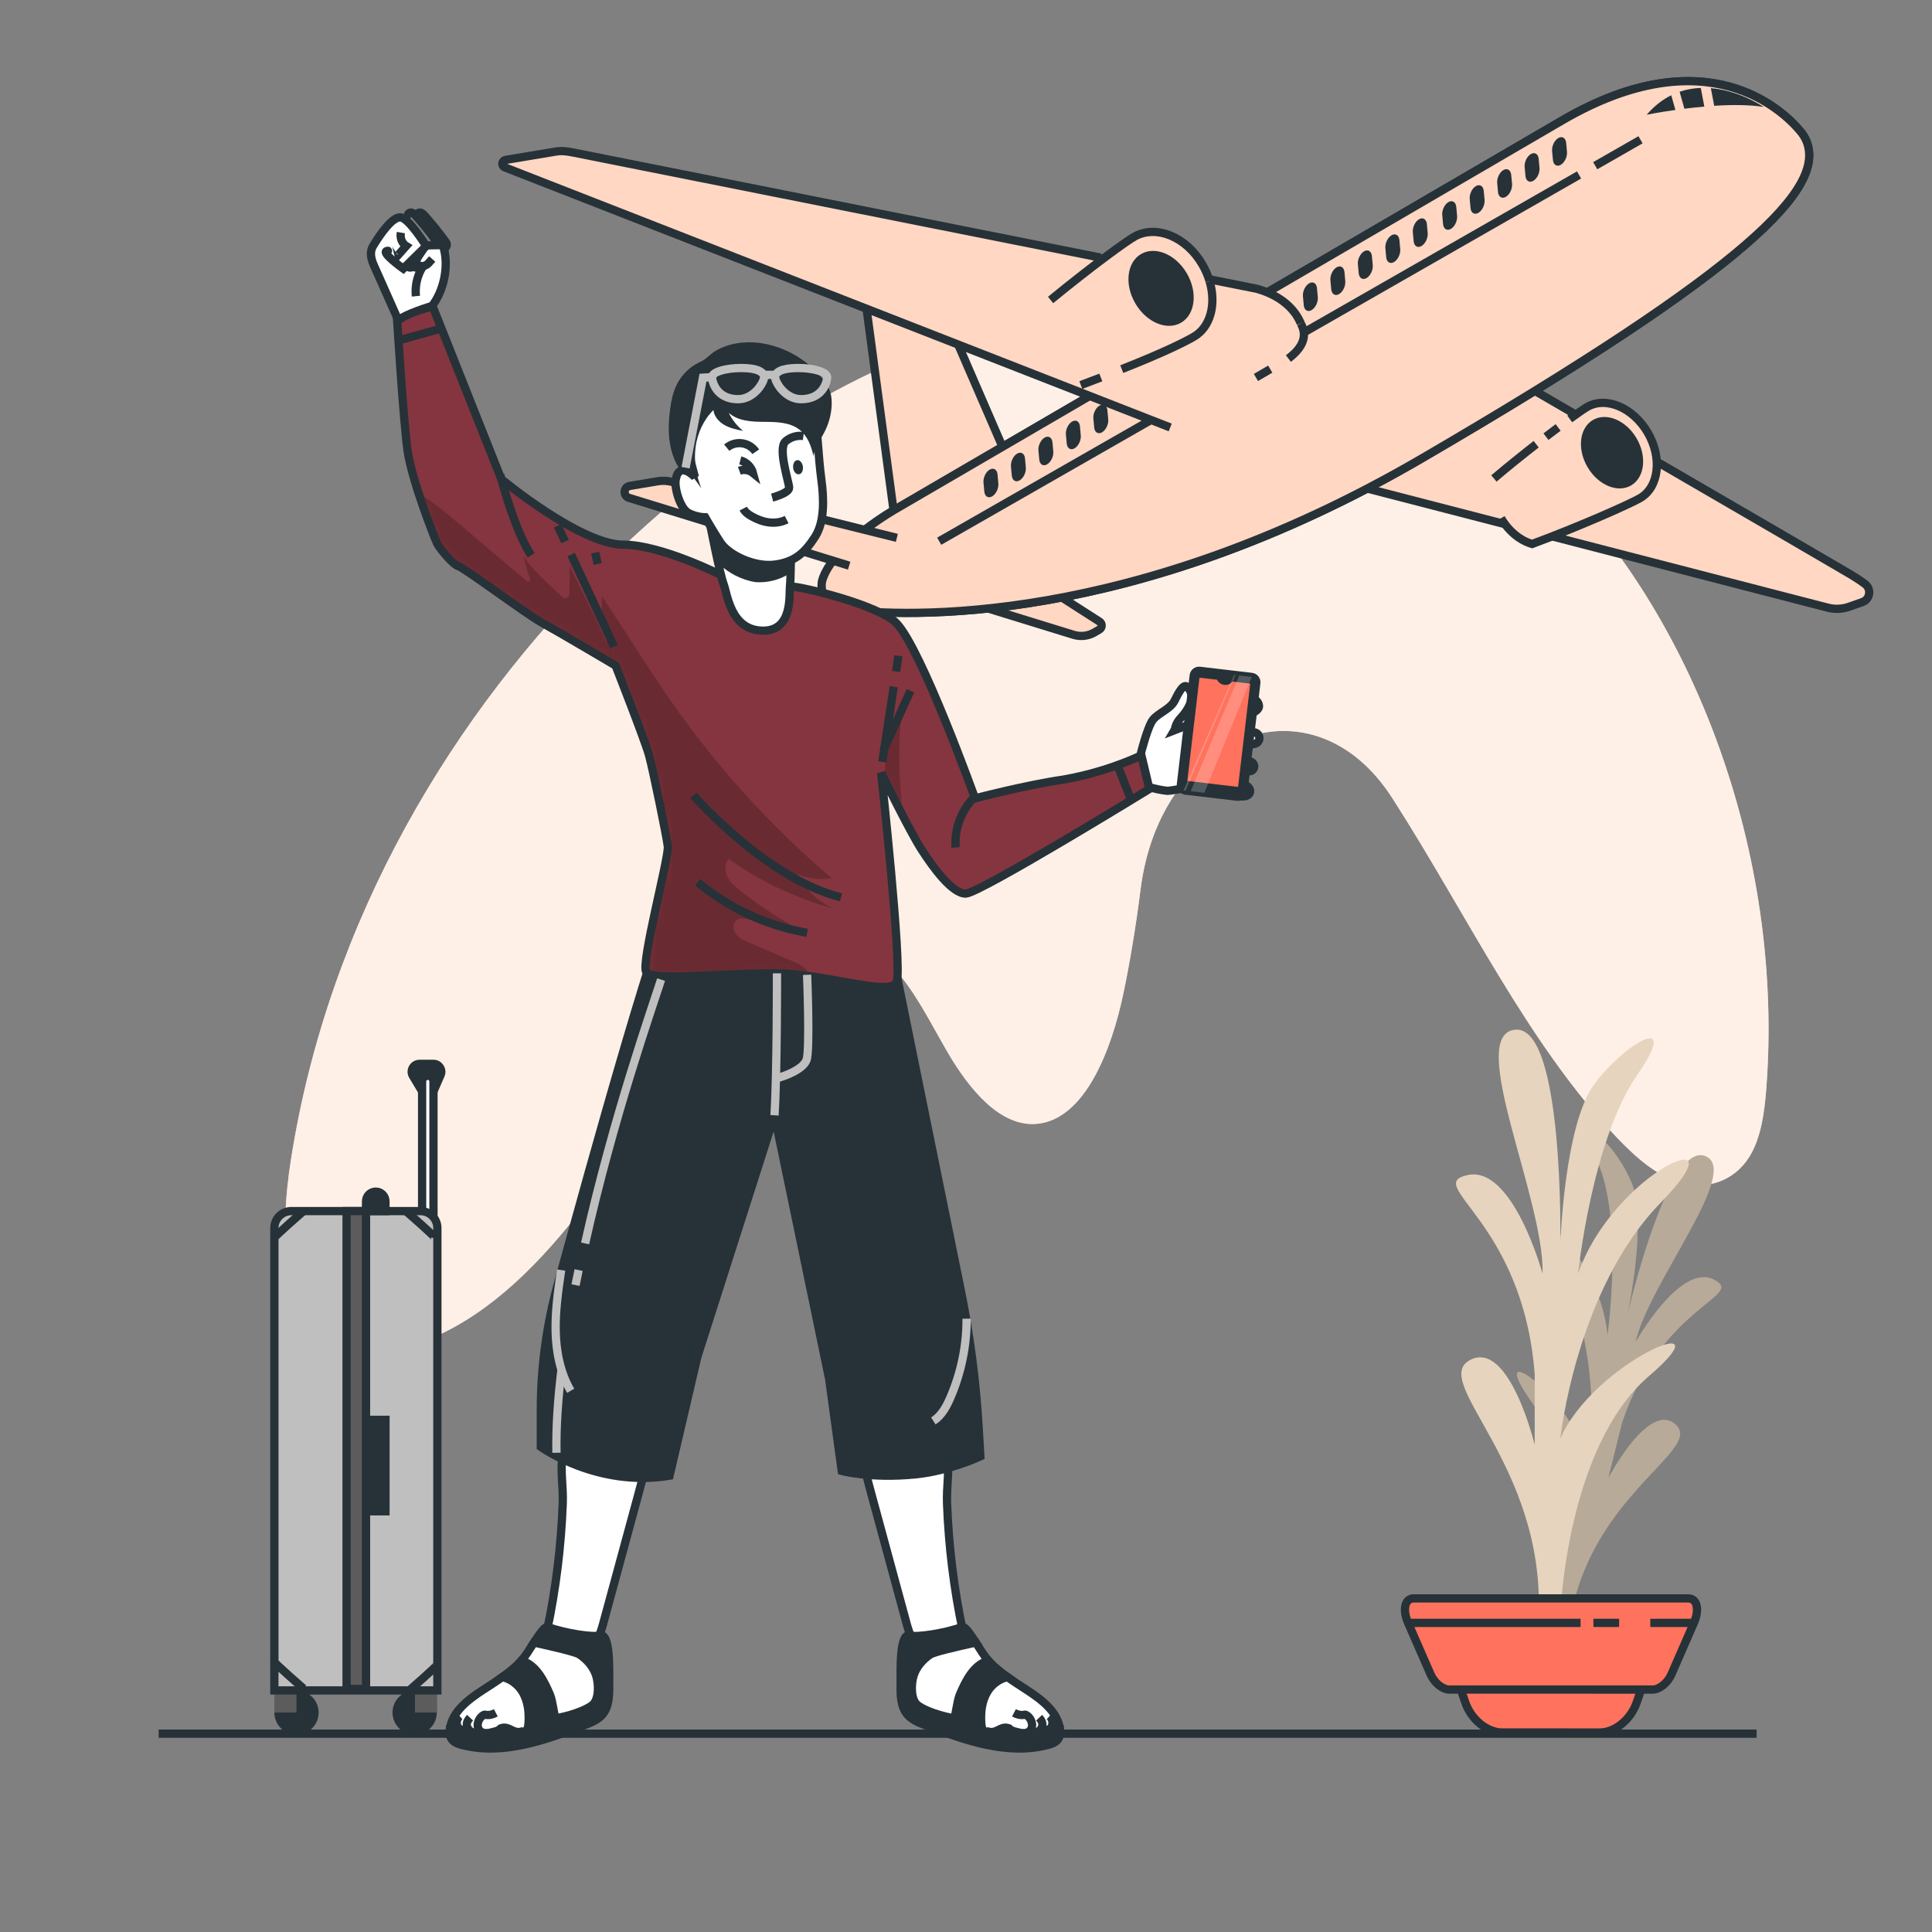 <svg width="234" height="234" viewBox="0 0 234 234" fill="none" xmlns="http://www.w3.org/2000/svg">
<rect x="0" y="0" width="234" height="234" fill="#808080" stroke="none"/>
<path d="M136.089 120.204C134.587 127.428 131.316 135.573 125.62 136.115C121.175 136.538 117.402 131.983 114.704 127.333C112.006 122.683 109.529 117.349 105.463 114.956C101.42 112.577 96.569 113.728 92.716 116.599C88.863 119.469 85.823 123.862 82.926 128.259C73.257 142.938 63.507 159.357 48.58 163.356C46.043 164.036 43.383 163.81 40.997 162.491C33.854 158.542 33.953 148.719 35.221 140.568C39.798 111.155 55.117 86.136 73.443 68.14C90.181 51.703 110.022 40.117 130.849 37.636C151.676 35.155 173.464 42.288 189.719 59.538C205.974 76.788 216.012 104.523 213.933 131.805C213.709 134.749 213.3 137.831 211.87 140.12C209.957 143.181 206.557 144.1 203.607 143.269C200.655 142.439 198.074 140.141 195.722 137.661C185.033 126.39 177.654 110.752 168.833 96.98C168.753 96.856 168.673 96.732 168.593 96.607C159.004 81.728 140.544 88.551 138.136 107.771C137.551 112.443 136.81 116.737 136.089 120.204Z" fill="#FEF0E6"/>
<path opacity="0.7" d="M136.089 120.204C134.587 127.428 131.316 135.573 125.62 136.115C121.175 136.538 117.402 131.983 114.704 127.333C112.006 122.684 109.529 117.35 105.463 114.957C101.42 112.578 96.569 113.728 92.716 116.599C88.863 119.47 85.823 123.863 82.926 128.26C73.257 142.939 63.507 159.357 48.58 163.357C46.043 164.036 43.383 163.81 40.997 162.491C33.854 158.542 33.953 148.719 35.221 140.568C39.798 111.155 55.117 86.136 73.443 68.14C90.181 51.703 110.022 40.117 130.849 37.636C151.676 35.155 173.464 42.289 189.719 59.539C205.974 76.789 216.012 104.524 213.933 131.805C213.709 134.749 213.3 137.832 211.87 140.12C209.957 143.181 206.557 144.101 203.607 143.27C200.655 142.44 198.074 140.142 195.722 137.662C185.033 126.391 177.654 110.752 168.833 96.981C168.753 96.856 168.673 96.732 168.593 96.607C159.004 81.728 140.544 88.551 138.136 107.772C137.551 112.444 136.81 116.738 136.089 120.204Z" fill="#FEF0E6"/>
<path d="M188.315 194.626C188.315 194.626 191.721 178.528 185.518 169.809C179.314 161.089 191.124 169.709 192.483 177.871C192.483 177.871 194.519 163.277 188.501 153.008C182.484 142.74 193.742 151.171 194.699 161.751C194.699 161.751 196.542 148.731 193.778 141.414C191.013 134.097 195.823 138.802 197.672 143.389C199.521 147.976 197.095 159.333 197.095 159.333C197.095 159.333 201.92 138.332 206.488 140.004C211.056 141.675 199.659 155.435 198.078 162.592C198.078 162.592 203.464 152.96 207.55 154.965C211.636 156.97 201.222 157.967 196.453 172.33L194.777 179.064C194.777 179.064 199.733 169.558 202.974 172.557C206.215 175.556 193.365 180.732 190.379 195.14L188.315 194.626Z" fill="#E6D4BE"/>
<path opacity="0.2" d="M188.315 194.626C188.315 194.626 191.721 178.528 185.518 169.809C179.314 161.089 191.124 169.709 192.483 177.871C192.483 177.871 194.519 163.277 188.501 153.008C182.484 142.74 193.742 151.171 194.699 161.751C194.699 161.751 196.542 148.731 193.778 141.414C191.013 134.097 195.823 138.802 197.672 143.389C199.521 147.976 197.095 159.333 197.095 159.333C197.095 159.333 201.92 138.332 206.488 140.004C211.056 141.675 199.659 155.435 198.078 162.592C198.078 162.592 203.464 152.96 207.55 154.965C211.636 156.97 201.222 157.967 196.453 172.33L194.777 179.064C194.777 179.064 199.733 169.558 202.974 172.557C206.215 175.556 193.365 180.732 190.379 195.14L188.315 194.626Z" fill="black"/>
<path d="M188.982 195.552C188.982 195.552 189.698 175.257 199.727 166.662C209.755 158.066 193.041 164.871 188.982 174.242C188.982 174.242 190.892 156.156 201.159 145.65C211.426 135.145 195.429 141.889 191.131 154.275C191.131 154.275 192.802 138.131 198.294 130.192C203.786 122.252 196.623 126.454 193.041 131.396C189.46 136.339 188.982 150.665 188.982 150.665C188.982 150.665 189.46 124.074 183.491 124.715C177.521 125.356 187.072 145.231 186.834 154.275C186.834 154.275 183.252 141.133 177.761 142.317C172.269 143.501 184.446 147.8 185.879 166.423V174.988C185.879 174.988 182.775 162.125 177.999 164.751C173.224 167.378 187.072 177.406 186.356 195.552H188.982Z" fill="#E6D4BE"/>
<path d="M181.917 209.836L193.79 209.837C195.548 209.837 197.494 208.33 198.226 206.217L199.881 201.436L175.826 201.436L177.481 206.216C178.213 208.329 180.159 209.836 181.917 209.836Z" fill="#FF725E" stroke="#263238" strokeWidth="1.182" strokeMiterlimit="10" strokeLinecap="round" strokeLinejoin="round"/>
<path d="M175.534 204.636L200.173 204.637C200.98 204.637 201.983 203.835 202.442 202.787L205.162 196.562C205.854 194.978 205.574 193.598 204.486 193.598L171.221 193.596C170.133 193.596 169.853 194.976 170.545 196.561L173.266 202.786C173.723 203.834 174.728 204.636 175.534 204.636Z" fill="#FF725E" stroke="#263238" strokeWidth="1.182" strokeMiterlimit="10" strokeLinecap="round" strokeLinejoin="round"/>
<path d="M199.881 196.56H205.161" stroke="#263238" strokeWidth="1.182" strokeMiterlimit="10" strokeLinecap="round" strokeLinejoin="round"/>
<path d="M192.992 196.56H196.104" stroke="#263238" strokeWidth="1.182" strokeMiterlimit="10" strokeLinecap="round" strokeLinejoin="round"/>
<path d="M170.545 196.56H191.435" stroke="#263238" strokeWidth="1.182" strokeMiterlimit="10" strokeLinecap="round" strokeLinejoin="round"/>
<path d="M51.125 132.18L49.999 130.3C49.617 129.663 50.076 128.853 50.819 128.853H52.495C53.184 128.853 53.646 129.559 53.371 130.191L52.502 132.18H51.125V132.18Z" fill="#263238" stroke="#263238" strokeWidth="1.192" strokeLinecap="round" strokeLinejoin="round"/>
<path d="M52.502 196.896H51.125V130.982C51.125 130.602 51.433 130.294 51.813 130.294C52.193 130.294 52.502 130.602 52.502 130.982V196.896Z" fill="white" stroke="#263238" strokeWidth="1.192" strokeLinecap="round" strokeLinejoin="round"/>
<path d="M38.592 207.422C38.592 208.902 37.392 210.102 35.912 210.102C34.432 210.102 33.232 208.902 33.232 207.422C33.232 205.943 34.432 204.743 35.912 204.743C37.392 204.743 38.592 205.943 38.592 207.422Z" fill="#263238"/>
<path d="M52.901 207.422C52.901 208.902 51.701 210.102 50.221 210.102C48.741 210.102 47.541 208.902 47.541 207.422C47.541 205.943 48.741 204.743 50.221 204.743C51.701 204.743 52.901 205.943 52.901 207.422Z" fill="#263238"/>
<path d="M35.912 204.743H33.232V207.422H35.912V204.743Z" fill="#5C5C5C"/>
<path d="M52.938 204.743H50.258V207.422H52.938V204.743Z" fill="#5C5C5C"/>
<path d="M52.974 204.742H33.232V148.736C33.232 147.603 34.151 146.684 35.285 146.684H50.922C52.056 146.684 52.974 147.603 52.974 148.736V204.742Z" fill="#BFBFBF" stroke="#263238" strokeWidth="1.192" strokeMiterlimit="10"/>
<path d="M46.688 171.967H44.332V183.046H46.688V171.967Z" fill="#263238" stroke="#263238" strokeWidth="1.192" strokeLinecap="round" strokeLinejoin="round"/>
<path d="M46.688 146.682H44.332V145.504C44.332 144.854 44.859 144.326 45.51 144.326C46.16 144.326 46.688 144.854 46.688 145.504V146.682Z" fill="#263238" stroke="#263238" strokeWidth="1.192" strokeLinecap="round" strokeLinejoin="round"/>
<path d="M33.232 149.925C33.232 149.757 36.761 146.684 36.761 146.684" stroke="#263238" strokeWidth="1.192" strokeLinecap="round" strokeLinejoin="round"/>
<path d="M52.69 149.925C52.69 149.757 49.162 146.684 49.162 146.684" stroke="#263238" strokeWidth="1.192" strokeLinecap="round" strokeLinejoin="round"/>
<path d="M33.227 201.269C33.227 201.437 36.755 204.51 36.755 204.51" stroke="#263238" strokeWidth="1.192" strokeLinecap="round" strokeLinejoin="round"/>
<path d="M52.974 201.602C52.974 201.77 49.446 204.843 49.446 204.843" stroke="#263238" strokeWidth="1.192" strokeLinecap="round" strokeLinejoin="round"/>
<path d="M44.332 146.684H41.977V204.567H44.332V146.684Z" fill="#5C5C5C" stroke="#263238" strokeWidth="1.192" strokeLinecap="round" strokeLinejoin="round"/>
<path d="M19.212 209.979H212.758" stroke="#263238" strokeWidth="1.182" strokeMiterlimit="10" strokeLinecap="round" strokeLinejoin="round"/>
<path d="M124.135 69.499C123.297 68.962 122.376 68.565 121.41 68.326L118.4 67.577L111.974 71.325L130.026 76.886C130.876 77.148 131.798 77.042 132.566 76.593L133.154 76.251C133.518 76.038 133.529 75.517 133.174 75.29L124.135 69.499Z" fill="#FFD7C3"/>
<path d="M124.135 69.499C123.297 68.962 122.376 68.565 121.41 68.326L118.4 67.577L111.974 71.325L130.026 76.886C130.876 77.148 131.798 77.042 132.566 76.593L133.154 76.251C133.518 76.038 133.529 75.517 133.174 75.29L124.135 69.499Z" fill="#FFD7C3" stroke="#263238" strokeWidth="2" strokeMiterlimit="10" strokeLinecap="round" strokeLinejoin="round"/>
<path d="M121.735 54.84L110.431 28.758L104.279 32.346L108.483 63.735L122.527 56.197L121.735 54.84Z" fill="#FFD7C3" stroke="#263238" strokeWidth="2" strokeMiterlimit="10" strokeLinecap="round" strokeLinejoin="round"/>
<path d="M163.411 58.605L221.372 73.598C222.225 73.819 223.124 73.781 223.956 73.489L225.559 72.926C226.51 72.592 226.694 71.338 225.888 70.734C225.421 70.384 224.803 69.969 223.99 69.486C220.672 67.515 184.308 46.419 184.308 46.419L163.411 58.605Z" fill="#FFD7C3" stroke="#263238" strokeWidth="2" strokeMiterlimit="10" strokeLinecap="round" strokeLinejoin="round"/>
<path d="M99.699 69.967C99.042 71.693 100.203 73.585 102.037 73.805C109.682 74.718 136.994 76.054 172.262 55.488C212.287 32.148 221.002 22.762 218.818 17.148C218.638 16.683 218.36 16.262 218.042 15.881C216.012 13.453 206.771 4.345 189.197 14.592L108.579 61.604C108.579 61.604 101.334 65.666 99.699 69.967Z" fill="#FFD7C3" stroke="#263238" strokeWidth="2" strokeMiterlimit="10" strokeLinecap="round" strokeLinejoin="round"/>
<path d="M123.944 52.644L189.197 14.592C206.771 4.345 216.012 13.452 218.042 15.881C218.362 16.264 218.638 16.685 218.818 17.148C221.003 22.763 212.287 32.148 172.262 55.489C136.994 76.055 109.683 74.719 102.037 73.805C100.202 73.586 99.043 71.695 99.699 69.967C101.334 65.667 108.579 61.603 108.579 61.603L123.944 52.644Z" fill="#FFD7C3" stroke="#263238" strokeWidth="2" strokeMiterlimit="10" strokeLinecap="round" strokeLinejoin="round"/>
<path d="M193.211 20.069L198.696 16.93" stroke="#263238" strokeWidth="2" strokeMiterlimit="10" strokeLinecap="round" strokeLinejoin="round"/>
<path d="M113.754 65.551L191.253 21.19" stroke="#263238" strokeWidth="2" strokeMiterlimit="10" strokeLinecap="round" strokeLinejoin="round"/>
<path d="M141.736 51.938L156.049 43.59C157.528 42.728 158.193 40.905 157.541 39.321C156.899 37.765 155.341 36.026 151.734 35.043L68.954 18.541C68.422 18.435 67.874 18.426 67.338 18.515L61.233 19.534C60.762 19.612 60.694 20.261 61.139 20.434L141.736 51.938Z" fill="#FFD7C3"/>
<path d="M120.168 60.121C119.699 60.395 119.274 60.133 119.219 59.535L119.119 58.454C119.065 57.857 119.4 57.151 119.87 56.878C120.339 56.604 120.764 56.866 120.818 57.464L120.918 58.545C120.974 59.142 120.637 59.847 120.168 60.121Z" fill="#263238"/>
<path d="M123.495 58.181C123.026 58.456 122.601 58.194 122.546 57.597L122.446 56.516C122.391 55.919 122.727 55.213 123.197 54.939C123.667 54.665 124.091 54.928 124.147 55.524L124.246 56.605C124.3 57.202 123.964 57.908 123.495 58.181Z" fill="#263238"/>
<path d="M126.822 56.242C126.352 56.515 125.927 56.253 125.872 55.657L125.773 54.576C125.717 53.979 126.053 53.272 126.523 52.999C126.993 52.725 127.417 52.988 127.473 53.585L127.572 54.666C127.628 55.262 127.291 55.967 126.822 56.242Z" fill="#263238"/>
<path d="M130.15 54.301C129.681 54.575 129.255 54.312 129.201 53.715L129.102 52.634C129.046 52.037 129.382 51.331 129.852 51.058C130.322 50.785 130.747 51.047 130.802 51.644L130.901 52.725C130.954 53.322 130.619 54.027 130.15 54.301Z" fill="#263238"/>
<path d="M133.476 52.361C133.007 52.634 132.581 52.372 132.526 51.775L132.427 50.694C132.372 50.097 132.707 49.391 133.177 49.118C133.646 48.844 134.072 49.107 134.127 49.704L134.226 50.785C134.282 51.382 133.946 52.087 133.476 52.361Z" fill="#263238"/>
<path d="M158.86 37.559C158.391 37.833 157.965 37.57 157.91 36.973L157.81 35.892C157.756 35.295 158.091 34.59 158.561 34.316C159.03 34.043 159.455 34.304 159.51 34.901L159.609 35.982C159.665 36.58 159.329 37.285 158.86 37.559Z" fill="#263238"/>
<path d="M162.187 35.619C161.717 35.893 161.293 35.63 161.237 35.033L161.138 33.952C161.083 33.355 161.419 32.65 161.888 32.375C162.358 32.101 162.783 32.363 162.838 32.96L162.937 34.041C162.993 34.639 162.657 35.346 162.187 35.619Z" fill="#263238"/>
<path d="M165.514 33.679C165.044 33.953 164.619 33.69 164.564 33.093L164.465 32.012C164.411 31.415 164.747 30.709 165.215 30.436C165.685 30.162 166.11 30.425 166.165 31.022L166.264 32.103C166.319 32.7 165.983 33.406 165.514 33.679Z" fill="#263238"/>
<path d="M168.841 31.739C168.371 32.013 167.947 31.75 167.893 31.153L167.793 30.072C167.738 29.475 168.075 28.768 168.544 28.495C169.013 28.221 169.438 28.483 169.493 29.081L169.593 30.163C169.647 30.759 169.311 31.465 168.841 31.739Z" fill="#263238"/>
<path d="M172.168 29.799C171.698 30.073 171.274 29.811 171.219 29.213L171.119 28.132C171.064 27.535 171.4 26.829 171.87 26.555C172.339 26.281 172.764 26.543 172.819 27.14L172.919 28.221C172.973 28.82 172.637 29.525 172.168 29.799Z" fill="#263238"/>
<path d="M175.73 27.722C175.261 27.996 174.835 27.733 174.78 27.136L174.681 26.055C174.625 25.458 174.963 24.751 175.431 24.478C175.901 24.204 176.326 24.467 176.381 25.064L176.48 26.145C176.536 26.742 176.2 27.448 175.73 27.722Z" fill="#263238"/>
<path d="M179.057 25.781C178.587 26.055 178.163 25.792 178.107 25.197L178.008 24.115C177.953 23.518 178.289 22.812 178.759 22.539C179.228 22.265 179.653 22.527 179.708 23.124L179.808 24.205C179.863 24.802 179.527 25.507 179.057 25.781Z" fill="#263238"/>
<path d="M182.385 23.842C181.915 24.116 181.491 23.854 181.435 23.257L181.336 22.176C181.282 21.579 181.618 20.873 182.086 20.599C182.556 20.325 182.981 20.588 183.036 21.185L183.136 22.266C183.19 22.862 182.855 23.567 182.385 23.842Z" fill="#263238"/>
<path d="M185.711 21.901C185.241 22.175 184.817 21.913 184.761 21.317L184.662 20.235C184.608 19.639 184.944 18.932 185.413 18.659C185.881 18.385 186.307 18.647 186.361 19.245L186.461 20.326C186.517 20.921 186.181 21.627 185.711 21.901Z" fill="#263238"/>
<path d="M189.038 19.961C188.57 20.235 188.144 19.973 188.089 19.377L187.989 18.295C187.934 17.698 188.27 16.992 188.74 16.719C189.21 16.445 189.634 16.708 189.69 17.304L189.789 18.385C189.844 18.982 189.508 19.687 189.038 19.961Z" fill="#263238"/>
<path d="M202.419 11.538C201.391 12.049 200.382 12.807 199.438 13.897C199.438 13.897 200.865 13.606 202.921 13.314L202.419 11.538Z" fill="#263238"/>
<path d="M207.622 12.815C209.698 12.68 211.839 12.673 213.61 12.953C213.61 12.953 210.752 10.971 207.214 10.677L207.622 12.815Z" fill="#263238"/>
<path d="M127.245 36.499C126.536 37.08 125.803 37.686 125.048 38.318C124.672 39.907 124.968 41.853 126.005 43.632C127.042 45.41 128.59 46.626 130.158 47.082C136.796 44.627 143.372 41.663 144.605 40.944C147.128 39.473 147.584 35.554 145.623 32.191C143.662 28.828 140.086 27.403 137.503 28.767C136.634 29.227 132.641 32.086 127.245 36.499Z" fill="#FFD7C3"/>
<path d="M143.746 33.107C145.085 35.403 144.774 38.078 143.051 39.083C141.327 40.088 138.846 39.041 137.507 36.745C136.168 34.449 136.48 31.774 138.202 30.769C139.926 29.764 142.407 30.811 143.746 33.107Z" fill="#263238"/>
<path d="M192.219 49.299C191.103 49.949 185.832 53.811 180.937 57.949C180.597 59.388 180.865 61.151 181.804 62.762C182.744 64.373 184.145 65.474 185.566 65.887C191.577 63.664 197.535 60.979 198.65 60.329C200.936 58.996 201.349 55.447 199.572 52.401C197.797 49.354 194.505 47.965 192.219 49.299Z" fill="#FFD7C3"/>
<path d="M192.219 49.299C191.103 49.949 185.832 53.811 180.937 57.949C180.597 59.388 180.865 61.151 181.804 62.762C182.744 64.373 184.145 65.474 185.566 65.887C191.577 63.664 197.535 60.979 198.65 60.329C200.936 58.996 201.349 55.447 199.572 52.401C197.797 49.354 194.505 47.965 192.219 49.299Z" fill="#FFD7C3"/>
<path d="M198.222 53.095C199.498 55.284 199.201 57.836 197.558 58.793C195.916 59.751 193.55 58.753 192.273 56.564C190.996 54.376 191.294 51.824 192.936 50.867C194.579 49.909 196.945 50.907 198.222 53.095Z" fill="#263238"/>
<path d="M108.625 65.145L81.316 58.352C80.774 58.217 80.212 58.195 79.661 58.288L76.273 58.856C75.501 58.985 75.429 60.066 76.177 60.297L102.849 68.513L108.625 65.145Z" fill="#FFD7C3"/>
<path d="M205.995 10.649C205.154 10.68 204.291 10.818 203.431 11.114L204.011 13.168C204.769 13.072 205.586 12.983 206.426 12.909L205.995 10.649Z" fill="#263238"/>
<path d="M133.328 31.21L69.444 18.475C68.421 18.27 67.873 18.263 67.338 18.352L61.233 19.37C60.762 19.449 60.694 20.098 61.139 20.271L141.736 51.774" stroke="#263238" strokeWidth="2" strokeMiterlimit="10" strokeLinecap="round" strokeLinejoin="round"/>
<path d="M157.542 39.157C156.901 37.601 155.342 35.862 152.224 34.976L146.539 33.843" stroke="#263238" strokeWidth="2" strokeMiterlimit="10" strokeLinecap="round" strokeLinejoin="round"/>
<path d="M146.499 34.042C146.298 33.365 146.006 32.685 145.622 32.027C143.661 28.664 140.086 27.239 137.503 28.602C136.633 29.062 132.64 31.921 127.244 36.334" stroke="#263238" strokeWidth="2" strokeMiterlimit="10" strokeLinecap="round" strokeLinejoin="round"/>
<path d="M135.866 44.709C141.04 42.665 143.585 41.375 144.605 40.779C146.635 39.596 147.327 36.829 146.5 34.042" stroke="#263238" strokeWidth="2" strokeMiterlimit="10" strokeLinecap="round" strokeLinejoin="round"/>
<path d="M130.906 46.638C131.728 46.334 132.538 46.027 133.328 45.719" stroke="#263238" strokeWidth="2" strokeMiterlimit="10" strokeLinecap="round" strokeLinejoin="round"/>
<path d="M156.049 43.427C157.969 41.968 158.322 40.566 157.54 39.158" stroke="#263238" strokeWidth="2" strokeMiterlimit="10" strokeLinecap="round" strokeLinejoin="round"/>
<path d="M152.117 45.72L153.849 44.709" stroke="#263238" strokeWidth="2" strokeMiterlimit="10" strokeLinecap="round" strokeLinejoin="round"/>
<path d="M186.058 53.802C184.436 55.065 182.663 56.49 180.937 57.949" stroke="#263238" strokeWidth="2" strokeMiterlimit="10" strokeLinecap="round" strokeLinejoin="round"/>
<path d="M188.718 51.773C188.254 52.119 187.76 52.493 187.242 52.888" stroke="#263238" strokeWidth="2" strokeMiterlimit="10" strokeLinecap="round" strokeLinejoin="round"/>
<path d="M181.804 62.762C182.743 64.373 184.145 65.474 185.566 65.888C191.577 63.664 197.534 60.979 198.65 60.329C200.936 58.996 201.348 55.448 199.572 52.401C197.796 49.355 194.503 47.967 192.218 49.299C191.873 49.5 191.129 50.01 190.122 50.739" stroke="#263238" strokeWidth="2" strokeMiterlimit="10" strokeLinecap="round" strokeLinejoin="round"/>
<path d="M108.625 65.145L81.316 58.352C80.774 58.217 80.212 58.195 79.661 58.288L76.273 58.856C75.501 58.985 75.429 60.066 76.177 60.297L102.849 68.513" fill="#FFD7C3"/>
<path d="M108.625 65.145L81.316 58.352C80.774 58.217 80.212 58.195 79.661 58.288L76.273 58.856C75.501 58.985 75.429 60.066 76.177 60.297L102.849 68.513" stroke="#263238" strokeWidth="2" strokeMiterlimit="10" strokeLinecap="round" strokeLinejoin="round"/>
<path d="M66.261 197.488C66.168 197.928 66.073 198.387 66.188 198.822C66.48 199.924 67.897 200.255 69.033 200.146C70.237 200.031 71.487 199.6 72.218 198.636C72.678 198.03 72.887 197.275 73.087 196.54C74.5 191.341 75.914 186.141 77.327 180.942C77.82 179.128 78.315 177.304 78.517 175.435C78.555 175.087 78.579 174.72 78.434 174.402C78.137 173.754 77.303 173.594 76.592 173.549C75.043 173.451 73.483 173.503 71.943 173.705C66.626 174.401 68.316 177.977 68.158 182.126C67.96 187.288 67.326 192.433 66.261 197.488Z" fill="white" stroke="#263238" strokeWidth="1.423" strokeLinecap="round" strokeLinejoin="round"/>
<path d="M72.942 207.694C72.383 208.331 71.557 208.655 70.771 208.961C66.021 210.78 60.893 212.626 55.973 211.353C55.479 211.229 54.959 211.041 54.687 210.618C54.479 210.306 54.446 209.923 54.479 209.553C57.163 210.19 63.46 209.916 63.707 209.65C63.934 209.403 63.987 209.052 64.013 208.715C64.111 207.382 63.948 205.985 63.24 204.848C62.7 203.99 61.803 203.32 60.828 203.132C61.609 202.567 62.362 201.969 63.025 201.28C63.064 201.241 63.103 201.195 63.149 201.149L63.383 201.195C65.04 201.825 65.905 203.613 66.613 205.244C66.944 206.017 67.152 208.006 67.276 208.077C67.412 208.161 70.389 207.531 71.715 206.537C72.592 205.88 72.534 203.943 72.196 202.904C71.858 201.87 71.091 200.993 70.188 200.389C69.72 200.077 67.049 199.466 64.676 198.94C65.365 197.874 65.996 196.938 66.353 197.061C68.55 197.861 71.949 198.322 72.553 198.088C73.996 197.529 73.762 202.507 73.782 204.054C73.799 205.328 73.78 206.732 72.942 207.694Z" fill="#263238" stroke="#263238" strokeWidth="1.423" strokeLinecap="round" strokeLinejoin="round"/>
<path d="M63.239 204.847C63.947 205.984 64.109 207.382 64.012 208.714C63.986 209.052 63.934 209.402 63.706 209.649C63.459 209.915 57.161 210.189 54.477 209.551C54.477 209.526 54.477 209.5 54.484 209.474C54.731 207.316 56.713 205.847 58.526 204.664C59.293 204.17 60.073 203.67 60.827 203.13C61.802 203.319 62.699 203.989 63.239 204.847Z" fill="white" stroke="#263238" strokeWidth="1.423" strokeLinecap="round" strokeLinejoin="round"/>
<path d="M71.713 206.536C70.387 207.531 67.41 208.161 67.273 208.077C67.15 208.006 66.942 206.017 66.611 205.243C65.902 203.612 65.038 201.825 63.38 201.195L63.147 201.149C63.621 200.61 64.167 199.739 64.674 198.939C67.046 199.466 69.717 200.077 70.185 200.389C71.088 200.993 71.856 201.871 72.194 202.903C72.532 203.943 72.59 205.88 71.713 206.536Z" fill="white" stroke="#263238" strokeWidth="1.423" strokeLinecap="round" strokeLinejoin="round"/>
<path d="M60.054 207.455C59.195 207.903 58.756 207.636 58.651 207.682C57.999 207.973 57.622 208.913 58.021 209.503C58.278 209.884 58.811 210.008 59.253 209.885C59.695 209.763 60.377 209.688 60.66 209.326C61.753 208.937 62.139 210.19 63.452 209.635" stroke="#263238" strokeWidth="1.423" strokeLinecap="round" strokeLinejoin="round"/>
<path d="M56.934 208.045C56.746 208.244 56.572 208.484 56.538 208.767C56.487 209.193 56.776 209.59 57.126 209.762C57.476 209.935 57.875 209.934 58.26 209.93C58.206 209.921 58.151 209.912 58.097 209.902" stroke="#263238" strokeWidth="1.423" strokeLinecap="round" strokeLinejoin="round"/>
<path d="M55.677 207.855C55.41 208.093 55.274 208.47 55.33 208.823C55.365 209.052 55.482 209.274 55.672 209.408C55.862 209.542 56.126 209.576 56.332 209.467" stroke="#263238" strokeWidth="1.423" strokeLinecap="round" strokeLinejoin="round"/>
<path d="M116.603 197.488C116.696 197.928 116.791 198.387 116.676 198.822C116.383 199.924 114.966 200.255 113.831 200.146C112.627 200.031 111.377 199.6 110.646 198.636C110.186 198.03 109.976 197.275 109.777 196.54C108.363 191.341 106.95 186.141 105.536 180.942C105.043 179.128 104.548 177.304 104.346 175.435C104.308 175.087 104.284 174.72 104.43 174.402C104.726 173.754 105.561 173.594 106.272 173.549C107.821 173.451 109.38 173.503 110.92 173.705C116.237 174.401 114.547 177.977 114.706 182.126C114.903 187.288 115.537 192.433 116.603 197.488Z" fill="white" stroke="#263238" strokeWidth="1.423" strokeLinecap="round" strokeLinejoin="round"/>
<path d="M81.827 108.946C80.652 108.191 71.637 140.61 67.53 155.642C66.184 160.569 65.504 165.65 65.504 170.757V175.246C65.504 175.246 72.342 180.189 81.097 178.734L84.462 164.326L93.805 135.083L100.424 166.99L101.949 178.152C101.949 178.152 105.414 179.107 110.871 178.572C114.962 178.171 118.738 176.394 118.738 176.394L118.53 172.85C118.203 167.292 117.483 161.764 116.374 156.309L107.287 111.595C107.287 111.595 97.034 118.714 81.827 108.946Z" fill="#263238" stroke="#263238" strokeWidth="1.423" strokeLinecap="round" strokeLinejoin="round"/>
<path d="M87.324 69.646C87.324 69.646 80.068 65.971 75.499 65.971C70.313 65.971 60.716 58.026 60.716 58.026L52.411 37.118L48.069 38.288C48.069 38.288 48.856 51.039 49.369 54.614C49.883 58.188 52.619 65.175 52.944 65.824C53.269 66.474 54.894 68.424 55.544 68.587C56.194 68.749 63.83 74.436 65.617 75.41C67.404 76.385 74.553 80.61 74.553 80.61C74.553 80.61 78.127 89.708 78.615 91.496C79.103 93.283 80.724 101.206 80.886 102.505C81.049 103.806 77.61 116.572 78.26 117.709C78.91 118.846 87.145 117.879 93.644 117.879C100.143 117.879 107.965 120.826 108.615 118.876C109.265 116.926 106.723 93.608 106.723 93.608C106.723 93.608 110.136 100.594 111.598 102.869C113.06 105.143 115.334 108.231 116.96 108.231C118.584 108.231 139.219 95.557 139.219 95.557L138.244 91.496C135.237 92.861 132.071 93.843 128.82 94.42C124.271 95.07 118.097 96.695 118.097 96.695C118.097 96.695 111.658 78.76 108.614 75.518C106.545 73.313 97.137 71.024 95.675 71.024C94.212 71.024 87.324 69.646 87.324 69.646Z" fill="#85353F"/>
<mask id="mask0_131_6033" style="mask-type:luminance" maskUnits="userSpaceOnUse" x="48" y="37" width="92" height="83">
<path d="M87.324 69.646C87.324 69.646 80.068 65.971 75.499 65.971C70.313 65.971 60.716 58.026 60.716 58.026L52.411 37.118L48.069 38.288C48.069 38.288 48.856 51.039 49.369 54.614C49.883 58.188 52.619 65.175 52.944 65.824C53.269 66.474 54.894 68.424 55.544 68.587C56.194 68.749 63.83 74.436 65.617 75.41C67.404 76.385 74.553 80.61 74.553 80.61C74.553 80.61 78.127 89.708 78.615 91.496C79.103 93.283 80.724 101.206 80.886 102.505C81.049 103.806 77.61 116.572 78.26 117.709C78.91 118.846 87.145 117.879 93.644 117.879C100.143 117.879 107.965 120.826 108.615 118.876C109.265 116.926 106.723 93.608 106.723 93.608C106.723 93.608 110.136 100.594 111.598 102.869C113.06 105.143 115.334 108.231 116.96 108.231C118.584 108.231 139.219 95.557 139.219 95.557L138.244 91.496C135.237 92.861 132.071 93.843 128.82 94.42C124.271 95.07 118.097 96.695 118.097 96.695C118.097 96.695 111.658 78.76 108.614 75.518C106.545 73.313 97.137 71.024 95.675 71.024C94.212 71.024 87.324 69.646 87.324 69.646Z" fill="white"/>
</mask>
<g mask="url(#mask0_131_6033)">
<g opacity="0.2">
<path d="M72.913 72.205C74.363 74.436 75.813 76.666 77.264 78.898C78.569 80.905 79.874 82.913 81.242 84.878C86.782 92.837 93.351 100.078 100.733 106.365C99.324 106.602 97.847 106.423 96.535 105.855C97.485 107.711 99.09 109.222 101 110.057C96.433 108.824 92.09 106.77 88.239 104.023C87.732 104.638 87.784 105.572 88.159 106.276C88.534 106.979 89.17 107.502 89.799 107.991C92.06 109.745 94.459 111.322 96.965 112.702C94.803 112.245 92.641 111.788 90.478 111.33C90.104 111.251 89.695 111.175 89.353 111.345C88.766 111.634 88.712 112.512 89.079 113.054C89.446 113.595 90.08 113.88 90.681 114.138C92.55 114.941 94.42 115.745 96.29 116.548C96.975 116.842 97.754 117.251 97.872 117.987C91.836 117.978 85.8 117.969 79.764 117.959C79.282 117.958 78.742 117.934 78.41 117.584C78.136 117.295 78.086 116.864 78.073 116.466C77.944 112.549 79.992 108.877 80.369 104.976C80.711 101.44 79.696 95.396 78.664 91.996C77.511 88.198 76.811 85.51 74.169 79.635C72.489 75.896 72.913 72.205 72.913 72.205Z" fill="black"/>
</g>
<path opacity="0.2" d="M109.148 87.04C109.148 87.04 105.599 92.712 108.049 96.845C110.498 100.977 108.204 95.132 109.148 87.04Z" fill="black"/>
<path opacity="0.2" d="M52.267 63.923C51.721 63.048 51.36 62.06 51.213 61.041C51.175 60.773 51.154 60.486 51.277 60.245C51.541 59.728 60.095 67.348 63.815 70.384C64.013 70.545 64.299 70.342 64.21 70.102C63.911 69.297 63.526 68.152 63.458 67.422C64.192 68.704 66.594 70.909 68.13 72.317C68.447 72.608 68.956 72.386 68.962 71.956C68.975 70.921 69.021 69.034 68.977 68.503C71.895 74.48 73.387 77.129 74.693 80.968C74.761 81.141 73.221 79.984 72.61 79.604C67.154 76.212 60.346 71.501 54.89 68.109C53.181 67.045 52.267 63.923 52.267 63.923Z" fill="black"/>
</g>
<path d="M87.324 69.646C87.324 69.646 80.068 65.971 75.499 65.971C70.313 65.971 60.716 58.026 60.716 58.026L52.411 37.118L48.069 38.288C48.069 38.288 48.856 51.039 49.369 54.614C49.883 58.188 52.619 65.175 52.944 65.824C53.269 66.474 54.894 68.424 55.544 68.587C56.194 68.749 63.83 74.436 65.617 75.41C67.404 76.385 74.553 80.61 74.553 80.61C74.553 80.61 78.127 89.708 78.615 91.496C79.103 93.283 80.724 101.206 80.886 102.505C81.049 103.806 77.61 116.572 78.26 117.709C78.91 118.846 87.145 117.879 93.644 117.879C100.143 117.879 107.965 120.826 108.615 118.876C109.265 116.926 106.723 93.608 106.723 93.608C106.723 93.608 110.136 100.594 111.598 102.869C113.06 105.143 115.334 108.231 116.96 108.231C118.584 108.231 139.219 95.557 139.219 95.557L138.244 91.496C135.237 92.861 132.071 93.843 128.82 94.42C124.271 95.07 118.097 96.695 118.097 96.695C118.097 96.695 111.658 78.76 108.614 75.518C106.545 73.313 97.137 71.024 95.675 71.024C94.212 71.024 87.324 69.646 87.324 69.646Z" stroke="#263238" strokeWidth="1.423" strokeLinecap="round" strokeLinejoin="round"/>
<path d="M83.988 96.337C83.988 96.337 92.762 106.411 101.861 108.686" stroke="#263238" strokeWidth="1.423" strokeLinecap="round" strokeLinejoin="round"/>
<path d="M108.528 81.337L108.814 79.439" stroke="#263238" strokeWidth="1.423" strokeLinecap="round" strokeLinejoin="round"/>
<path d="M106.865 92.275L108.25 83.17" stroke="#263238" strokeWidth="1.423" strokeLinecap="round" strokeLinejoin="round"/>
<path d="M107.027 90.813L110.276 83.664" stroke="#263238" strokeWidth="1.423" strokeLinecap="round" strokeLinejoin="round"/>
<path d="M135.437 92.913L136.983 96.845" stroke="#263238" strokeWidth="1.423" strokeLinecap="round" strokeLinejoin="round"/>
<path d="M48.226 41.239L53.321 39.829" stroke="#263238" strokeWidth="1.423" strokeLinecap="round" strokeLinejoin="round"/>
<path d="M72.386 68.312L72.094 66.928" stroke="#263238" strokeWidth="1.423" strokeLinecap="round" strokeLinejoin="round"/>
<path d="M68.442 65.596L67.545 63.679" stroke="#263238" strokeWidth="1.423" strokeLinecap="round" strokeLinejoin="round"/>
<path d="M74.37 78.302L69.177 67.169" stroke="#263238" strokeWidth="1.423" strokeLinecap="round" strokeLinejoin="round"/>
<path d="M60.591 57.505C60.591 57.505 62.215 64.004 64.328 67.254" stroke="#263238" strokeWidth="1.423" strokeLinecap="round" strokeLinejoin="round"/>
<path d="M118.229 96.353C116.506 97.926 115.563 100.315 115.746 102.64" stroke="#263238" strokeWidth="1.423" strokeLinecap="round" strokeLinejoin="round"/>
<path d="M84.499 106.847C88.278 110.005 92.901 112.142 97.754 112.976" stroke="#263238" strokeWidth="1.423" strokeLinecap="round" strokeLinejoin="round"/>
<path d="M85.946 63.193C85.946 63.193 87.213 69.693 87.649 70.771C88.084 71.85 88.454 76.386 92.439 76.386C96.057 76.386 95.564 71.987 95.675 71.025C95.786 70.062 95.799 66.326 95.799 66.326C95.799 66.326 92.121 67.301 90.392 66.112C88.663 64.922 87.142 62.004 86.493 62.004C85.841 62.004 85.946 63.193 85.946 63.193Z" fill="white"/>
<path d="M90.385 66.111C88.65 64.922 87.135 62.003 86.485 62.003C85.835 62.003 85.946 63.193 85.946 63.193C85.946 63.193 86.596 66.234 87.09 68.307C88.299 69.455 89.821 70.219 91.463 70.504C92.957 70.618 94.446 70.237 95.701 69.419C95.792 68.379 95.792 66.325 95.792 66.325C95.792 66.325 92.114 67.326 90.385 66.111Z" fill="#263238"/>
<path d="M85.947 63.193C85.947 63.193 87.214 69.692 87.65 70.771C88.085 71.85 88.455 76.386 92.439 76.386C96.058 76.386 95.566 71.986 95.676 71.024C95.787 70.062 95.8 66.325 95.8 66.325C95.8 66.325 92.121 67.3 90.393 66.111C88.664 64.922 87.143 62.003 86.493 62.003C85.842 62.003 85.947 63.193 85.947 63.193Z" stroke="#263238" strokeWidth="1.423" strokeLinecap="round" strokeLinejoin="round"/>
<path d="M98.82 50.318C98.82 50.318 99.145 55.621 99.47 58C99.795 60.378 99.899 63.199 98.71 65.032C97.521 66.865 96.331 68.06 93.842 68.385C91.353 68.71 88.221 67.196 87.246 65.681C86.271 64.167 85.406 62.653 85.406 62.653C84.689 62.63 83.987 62.444 83.353 62.107C82.378 61.568 81.513 59.079 81.838 58.104C82.163 57.129 83.788 57.025 83.788 57.025C83.788 57.025 83.034 53.672 82.598 51.397C82.132 48.937 83.643 46.533 86.062 45.886C88.766 45.015 92.77 45.126 94.823 46.211C96.877 47.296 98.281 48.479 98.82 50.318Z" fill="white"/>
<path d="M98.82 50.318C98.82 50.318 99.146 55.621 99.471 58C99.796 60.379 99.899 63.199 98.71 65.032C97.521 66.865 96.332 68.06 93.843 68.385C91.354 68.71 88.221 67.196 87.246 65.681C86.271 64.167 85.407 62.653 85.407 62.653C84.689 62.63 83.987 62.444 83.353 62.107C82.378 61.568 81.662 59.116 81.838 58.104C82.254 55.728 84.169 57.785 84.169 57.785C84.169 57.785 83.034 53.671 82.599 51.397C82.133 48.936 83.643 46.533 86.063 45.885C88.766 45.014 92.77 45.125 94.823 46.21C96.877 47.296 98.281 48.479 98.82 50.318Z" stroke="#263238" strokeWidth="1.423" strokeLinecap="round" strokeLinejoin="round"/>
<path d="M97.306 52.807C96.524 52.706 95.738 52.943 95.142 53.457C94.167 54.322 95.577 58.429 95.577 59.079C95.577 59.729 93.517 60.268 93.517 60.268" stroke="#263238" strokeWidth="1.423" strokeLinecap="round" strokeLinejoin="round"/>
<path d="M91.533 54.718C90.787 53.624 89.295 53.342 88.201 54.088C88.14 54.13 88.081 54.174 88.023 54.222" stroke="#263238" strokeWidth="1.423" strokeLinecap="round" strokeLinejoin="round"/>
<path d="M97.248 56.518C97.306 56.993 97.091 57.408 96.766 57.447C96.441 57.486 96.116 57.142 96.064 56.667C96.013 56.193 96.221 55.777 96.546 55.731C96.871 55.686 97.182 56.044 97.248 56.518Z" fill="#263238"/>
<path d="M138.185 91.231C138.185 91.231 138.997 87.981 139.647 87.169C140.297 86.357 141.759 85.869 142.246 84.895C142.734 83.92 143.383 82.62 143.871 83.27C144.345 83.792 144.463 84.546 144.17 85.187C143.895 85.843 143.5 86.443 143.006 86.955C142.706 87.267 142.483 87.646 142.356 88.06C142.354 88.197 142.316 88.332 142.246 88.45L151.923 84.686C152.214 84.822 152.42 85.091 152.475 85.408C152.586 85.96 151.871 86.291 151.54 86.402C151.208 86.513 147.172 88.352 147.172 88.352L147.615 89.067L151.793 88.691C152.184 88.673 152.515 88.975 152.534 89.366C152.55 89.707 152.32 90.01 151.988 90.089L147.887 90.841L147.725 91.556L151.361 92.206C151.697 92.26 151.935 92.562 151.907 92.902C151.864 93.204 151.602 93.428 151.296 93.421L147.666 93.324C148.79 93.974 149.232 94.195 150.376 94.812C152.163 95.548 151.324 96.695 150.264 96.422C149.768 96.326 146.99 95.007 146.99 95.007C146.99 95.007 145.69 95.118 144.56 95.28C143.429 95.443 141.96 95.781 141.349 95.781C140.608 95.692 139.875 95.54 139.159 95.326L138.185 91.231Z" fill="white" stroke="#263238" strokeWidth="1.423" strokeLinecap="round" strokeLinejoin="round"/>
<path d="M151.508 82.307L149.278 82.044C149.147 82.029 149.018 82.086 148.942 82.193L148.94 82.195C148.734 82.482 148.335 82.546 148.049 82.341C147.953 82.271 147.877 82.175 147.832 82.065C147.783 81.942 147.67 81.855 147.538 81.84L145.311 81.577C145.054 81.544 144.818 81.725 144.785 81.981L143.302 94.56C143.275 94.817 143.462 95.048 143.72 95.075L149.916 95.805C150.173 95.839 150.409 95.658 150.443 95.401L151.925 82.823C151.953 82.565 151.766 82.334 151.508 82.307Z" fill="#FF725E"/>
<path d="M152.16 82.709C152.202 82.353 151.948 82.032 151.592 81.989C151.592 81.989 151.592 81.989 151.592 81.989L145.304 81.249C144.949 81.207 144.626 81.461 144.584 81.816L143.026 95.036C142.984 95.391 143.238 95.714 143.594 95.756L149.882 96.497C150.238 96.539 150.56 96.285 150.602 95.93L152.16 82.709ZM150.444 95.401C150.41 95.658 150.174 95.839 149.917 95.805L143.721 95.075C143.463 95.048 143.277 94.817 143.304 94.559L144.786 81.981C144.82 81.724 145.055 81.543 145.312 81.577L147.541 81.839C147.672 81.855 147.785 81.941 147.834 82.065C147.968 82.391 148.341 82.547 148.667 82.413C148.777 82.368 148.873 82.293 148.942 82.196L148.944 82.194C149.021 82.086 149.15 82.029 149.28 82.044L151.511 82.308C151.768 82.334 151.956 82.565 151.929 82.823L150.444 95.401Z" fill="#263238" stroke="#263238" strokeWidth="1.423" strokeMiterlimit="10" strokeLinecap="round" strokeLinejoin="round"/>
<g opacity="0.2">
<path d="M150.099 81.814L144.213 95.828L145.871 96.022L151.604 81.991L150.099 81.814Z" fill="white"/>
</g>
<g opacity="0.2">
<path d="M149.477 81.74L143.352 95.727L143.593 95.754L149.636 81.759L149.477 81.74Z" fill="white"/>
</g>
<path d="M89.659 55.76C90.396 55.951 91.009 56.558 91.207 57.293C90.751 56.923 90.098 56.813 89.547 57.013" stroke="#263238" strokeWidth="1.423" strokeLinecap="round" strokeLinejoin="round"/>
<path d="M90.018 61.602C90.241 62.032 90.659 62.325 91.083 62.561C91.721 62.916 92.416 63.183 93.142 63.273C93.868 63.362 94.625 63.265 95.276 62.93" stroke="#263238" strokeWidth="1.423" strokeLinecap="round" strokeLinejoin="round"/>
<path d="M81.912 46.696C81.496 47.576 81.303 48.544 81.17 49.509C80.834 51.941 80.903 54.569 82.211 56.647C82.322 56.823 82.456 57.006 82.655 57.067C82.866 57.132 83.101 57.044 83.311 57.111C83.493 57.17 83.619 57.334 83.733 57.488C84.138 58.037 84.543 58.586 84.948 59.135C84.306 57.568 84.025 55.84 84.247 54.162C84.468 52.483 85.207 50.861 86.405 49.665C86.496 50.445 87.077 51.101 87.761 51.487C88.446 51.873 89.232 52.034 90.002 52.19C89.273 51.597 88.674 50.844 88.263 49.999C89.387 51.007 91.041 51.087 92.552 51.093C94.062 51.1 95.705 51.13 96.88 52.078C97.821 52.837 98.272 54.048 98.518 55.231C98.721 54.108 99.453 53.165 99.951 52.139C100.379 51.26 100.64 50.299 100.716 49.324C100.768 48.656 100.732 47.97 100.506 47.339C100.302 46.766 99.949 46.258 99.564 45.787C97.924 43.781 95.612 42.334 93.09 41.736C90.969 41.233 88.572 41.374 86.663 42.498C86.177 42.785 85.814 43.18 85.369 43.509C84.969 43.804 84.503 43.954 84.082 44.226C83.151 44.829 82.386 45.692 81.912 46.696Z" fill="#263238"/>
<path d="M52.354 31.369L51.858 31.921C51.578 32.181 51.169 32.324 50.818 32.174L50.344 31.966C50.319 31.382 51.034 30.605 51.319 30.092C51.391 29.968 51.476 29.845 51.606 29.78C51.71 29.728 51.827 29.722 51.944 29.715C52.262 29.709 52.581 29.702 52.899 29.696C53.055 29.696 53.218 29.689 53.374 29.689C53.459 29.689 53.556 29.696 53.621 29.754C53.672 29.799 53.725 29.962 53.725 29.981C54.375 32.249 53.769 35.196 52.327 37.055C52.327 37.055 48.973 38.045 48.258 38.824L45.273 32.118C44.806 31.07 44.846 30.347 45.201 29.763C45.997 28.454 47.481 26.272 48.502 26.327C49.505 26.381 51.622 29.802 51.622 29.802L48.842 32.537C48.842 32.537 45.83 30.38 46.989 30.38C48.148 30.38 48.147 30.38 48.147 30.38L48.263 30.843L49.19 29.801C49.19 29.801 48.359 29.307 48.553 28.169" fill="white"/>
<path d="M52.354 31.369L51.858 31.921C51.578 32.181 51.169 32.324 50.818 32.174L50.344 31.966C50.319 31.382 51.034 30.605 51.319 30.092C51.391 29.968 51.476 29.845 51.606 29.78C51.71 29.728 51.827 29.722 51.944 29.715C52.262 29.709 52.581 29.702 52.899 29.696C53.055 29.696 53.218 29.689 53.374 29.689C53.459 29.689 53.556 29.696 53.621 29.754C53.672 29.799 53.725 29.962 53.725 29.981C54.375 32.249 53.769 35.196 52.327 37.055C52.327 37.055 48.973 38.045 48.258 38.824L45.273 32.118C44.806 31.07 44.846 30.347 45.201 29.763C45.997 28.454 47.481 26.272 48.502 26.327C49.505 26.381 51.622 29.802 51.622 29.802L48.842 32.537C48.842 32.537 45.83 30.38 46.989 30.38C48.148 30.38 48.147 30.38 48.147 30.38L48.263 30.843L49.19 29.801C49.19 29.801 48.359 29.307 48.553 28.169" stroke="#263238" strokeWidth="1.423" strokeLinecap="round" strokeLinejoin="round"/>
<path d="M49.076 26.319C49.323 26.248 49.375 25.883 49.615 25.773C49.863 25.656 50.129 25.878 50.311 26.079C50.33 26.105 50.35 26.124 50.369 26.15C50.988 26.847 51.851 27.845 52.852 29.224C52.936 29.341 53.027 29.471 53.034 29.614C53.034 29.64 53.034 29.672 53.021 29.699" stroke="#263238" strokeWidth="1.423" strokeLinecap="round" strokeLinejoin="round"/>
<path d="M51.052 32.33H50.811C50.766 32.376 50.72 32.409 50.668 32.441C50.558 32.519 50.158 32.308 50.022 32.34C49.651 32.431 49.453 32.499 49.414 32.123" stroke="#263238" strokeWidth="1.423" strokeLinecap="round" strokeLinejoin="round"/>
<path d="M50.37 26.15C50.474 26.014 50.546 25.845 50.702 25.773C50.948 25.656 51.215 25.878 51.397 26.079C52.294 27.086 53.145 28.133 53.938 29.224C54.023 29.341 54.114 29.471 54.12 29.614C54.127 29.816 53.984 29.991 53.841 30.134" stroke="#263238" strokeWidth="1.423" strokeLinecap="round" strokeLinejoin="round"/>
<path d="M51.259 32.223C50.37 33.569 50.281 34.941 50.374 35.872" stroke="#263238" strokeWidth="1.423" strokeLinecap="round" strokeLinejoin="round"/>
<path d="M83.038 56.647L85.145 45.743L86.247 45.68" stroke="#BFBFBF" strokeWidth="1.423" strokeMiterlimit="10" strokeLinecap="round" strokeLinejoin="round"/>
<path d="M92.546 45.68C92.546 46.291 91.351 48.35 89.396 48.35C86.812 48.35 86.247 46.291 86.247 45.68C86.247 45.068 87.832 44.572 89.786 44.572C91.741 44.572 92.546 45.068 92.546 45.68Z" stroke="#BFBFBF" strokeWidth="1.423" strokeMiterlimit="10" strokeLinecap="round" strokeLinejoin="round"/>
<path d="M93.883 45.68C93.883 46.291 95.077 48.35 97.032 48.35C99.617 48.35 100.181 46.291 100.181 45.68C100.181 45.068 98.597 44.572 96.642 44.572C94.687 44.572 93.883 45.068 93.883 45.68Z" stroke="#BFBFBF" strokeWidth="1.423" strokeMiterlimit="10" strokeLinecap="round" strokeLinejoin="round"/>
<path d="M92.481 45.4H93.741" stroke="#BFBFBF" strokeWidth="1.423" strokeMiterlimit="10" strokeLinecap="round" strokeLinejoin="round"/>
<path d="M94.106 117.885C94.106 117.885 94.129 129.911 93.804 135.083" stroke="#BFBFBF" strokeWidth="1.423" strokeMiterlimit="10" strokeLinecap="round" strokeLinejoin="round"/>
<path d="M93.978 130.622C95.152 130.317 97.24 129.521 97.682 128.392C98.124 127.263 97.754 118.066 97.754 118.066" stroke="#BFBFBF" strokeWidth="1.423" strokeMiterlimit="10" strokeLinecap="round" strokeLinejoin="round"/>
<path d="M67.965 153.828C67.604 156.297 67.242 158.779 67.301 161.273C67.36 163.767 67.86 166.297 69.12 168.45" stroke="#BFBFBF" strokeWidth="1.423" strokeMiterlimit="10" strokeLinecap="round" strokeLinejoin="round"/>
<path d="M117.073 159.715C117.084 163 116.406 166.285 115.096 169.297C114.627 170.375 114.035 171.467 113.046 172.102" stroke="#BFBFBF" strokeWidth="1.423" strokeMiterlimit="10" strokeLinecap="round" strokeLinejoin="round"/>
<path d="M68.009 165.901C67.571 169.465 67.339 172.868 67.398 175.954" stroke="#BFBFBF" strokeWidth="1.423" strokeMiterlimit="10" strokeLinecap="round" strokeLinejoin="round"/>
<path d="M70.083 153.828C69.954 154.434 69.829 155.041 69.706 155.648" stroke="#BFBFBF" strokeWidth="1.423" strokeMiterlimit="10" strokeLinecap="round" strokeLinejoin="round"/>
<path d="M80.069 118.649C79.09 121.732 74.293 135.26 70.866 150.604" stroke="#BFBFBF" strokeWidth="1.423" strokeMiterlimit="10" strokeLinecap="round" strokeLinejoin="round"/>
<path d="M109.922 207.694C110.48 208.331 111.306 208.656 112.092 208.961C116.843 210.781 121.971 212.627 126.89 211.353C127.384 211.229 127.904 211.041 128.177 210.619C128.385 210.307 128.417 209.923 128.385 209.553C125.7 210.19 119.403 209.917 119.156 209.651C118.929 209.403 118.876 209.053 118.85 208.715C118.753 207.383 118.915 205.985 119.624 204.848C120.164 203.99 121.06 203.321 122.035 203.132C121.256 202.567 120.502 201.969 119.839 201.28C119.8 201.241 119.761 201.196 119.715 201.15L119.481 201.195C117.823 201.826 116.959 203.613 116.251 205.244C115.919 206.017 115.711 208.006 115.588 208.077C115.451 208.162 112.475 207.532 111.149 206.537C110.272 205.881 110.33 203.944 110.668 202.904C111.006 201.871 111.773 200.993 112.677 200.389C113.145 200.077 115.816 199.467 118.188 198.94C117.499 197.874 116.869 196.938 116.512 197.062C114.315 197.861 110.916 198.322 110.311 198.089C108.869 197.53 109.103 202.508 109.083 204.055C109.064 205.328 109.083 206.732 109.922 207.694Z" fill="#263238" stroke="#263238" strokeWidth="1.423" strokeLinecap="round" strokeLinejoin="round"/>
<path d="M119.625 204.847C118.916 205.985 118.754 207.382 118.851 208.714C118.877 209.052 118.929 209.403 119.156 209.65C119.403 209.916 125.701 210.189 128.385 209.552C128.385 209.526 128.385 209.5 128.379 209.474C128.132 207.317 126.149 205.848 124.336 204.665C123.57 204.171 122.789 203.67 122.036 203.131C121.061 203.32 120.164 203.989 119.625 204.847Z" fill="white" stroke="#263238" strokeWidth="1.423" strokeLinecap="round" strokeLinejoin="round"/>
<path d="M111.15 206.537C112.476 207.531 115.453 208.162 115.589 208.077C115.712 208.006 115.92 206.017 116.252 205.244C116.96 203.613 117.824 201.825 119.481 201.195L119.716 201.15C119.241 200.61 118.695 199.74 118.188 198.94C115.816 199.466 113.145 200.078 112.677 200.389C111.774 200.993 111.006 201.871 110.668 202.904C110.331 203.944 110.273 205.88 111.15 206.537Z" fill="white" stroke="#263238" strokeWidth="1.423" strokeLinecap="round" strokeLinejoin="round"/>
<path d="M122.808 207.456C123.667 207.904 124.107 207.636 124.212 207.683C124.863 207.973 125.241 208.913 124.841 209.504C124.584 209.885 124.052 210.008 123.61 209.886C123.167 209.763 122.486 209.688 122.202 209.327C121.11 208.938 120.723 210.19 119.41 209.636" stroke="#263238" strokeWidth="1.423" strokeLinecap="round" strokeLinejoin="round"/>
<path d="M125.855 208.046C126.043 208.245 126.217 208.485 126.251 208.768C126.302 209.194 126.013 209.591 125.663 209.763C125.313 209.936 124.914 209.935 124.529 209.931C124.583 209.922 124.638 209.913 124.692 209.903" stroke="#263238" strokeWidth="1.423" strokeLinecap="round" strokeLinejoin="round"/>
<path d="M127.112 207.855C127.38 208.093 127.515 208.47 127.46 208.824C127.424 209.053 127.307 209.275 127.117 209.409C126.928 209.543 126.663 209.577 126.458 209.468" stroke="#263238" strokeWidth="1.423" strokeLinecap="round" strokeLinejoin="round"/>
</svg>
